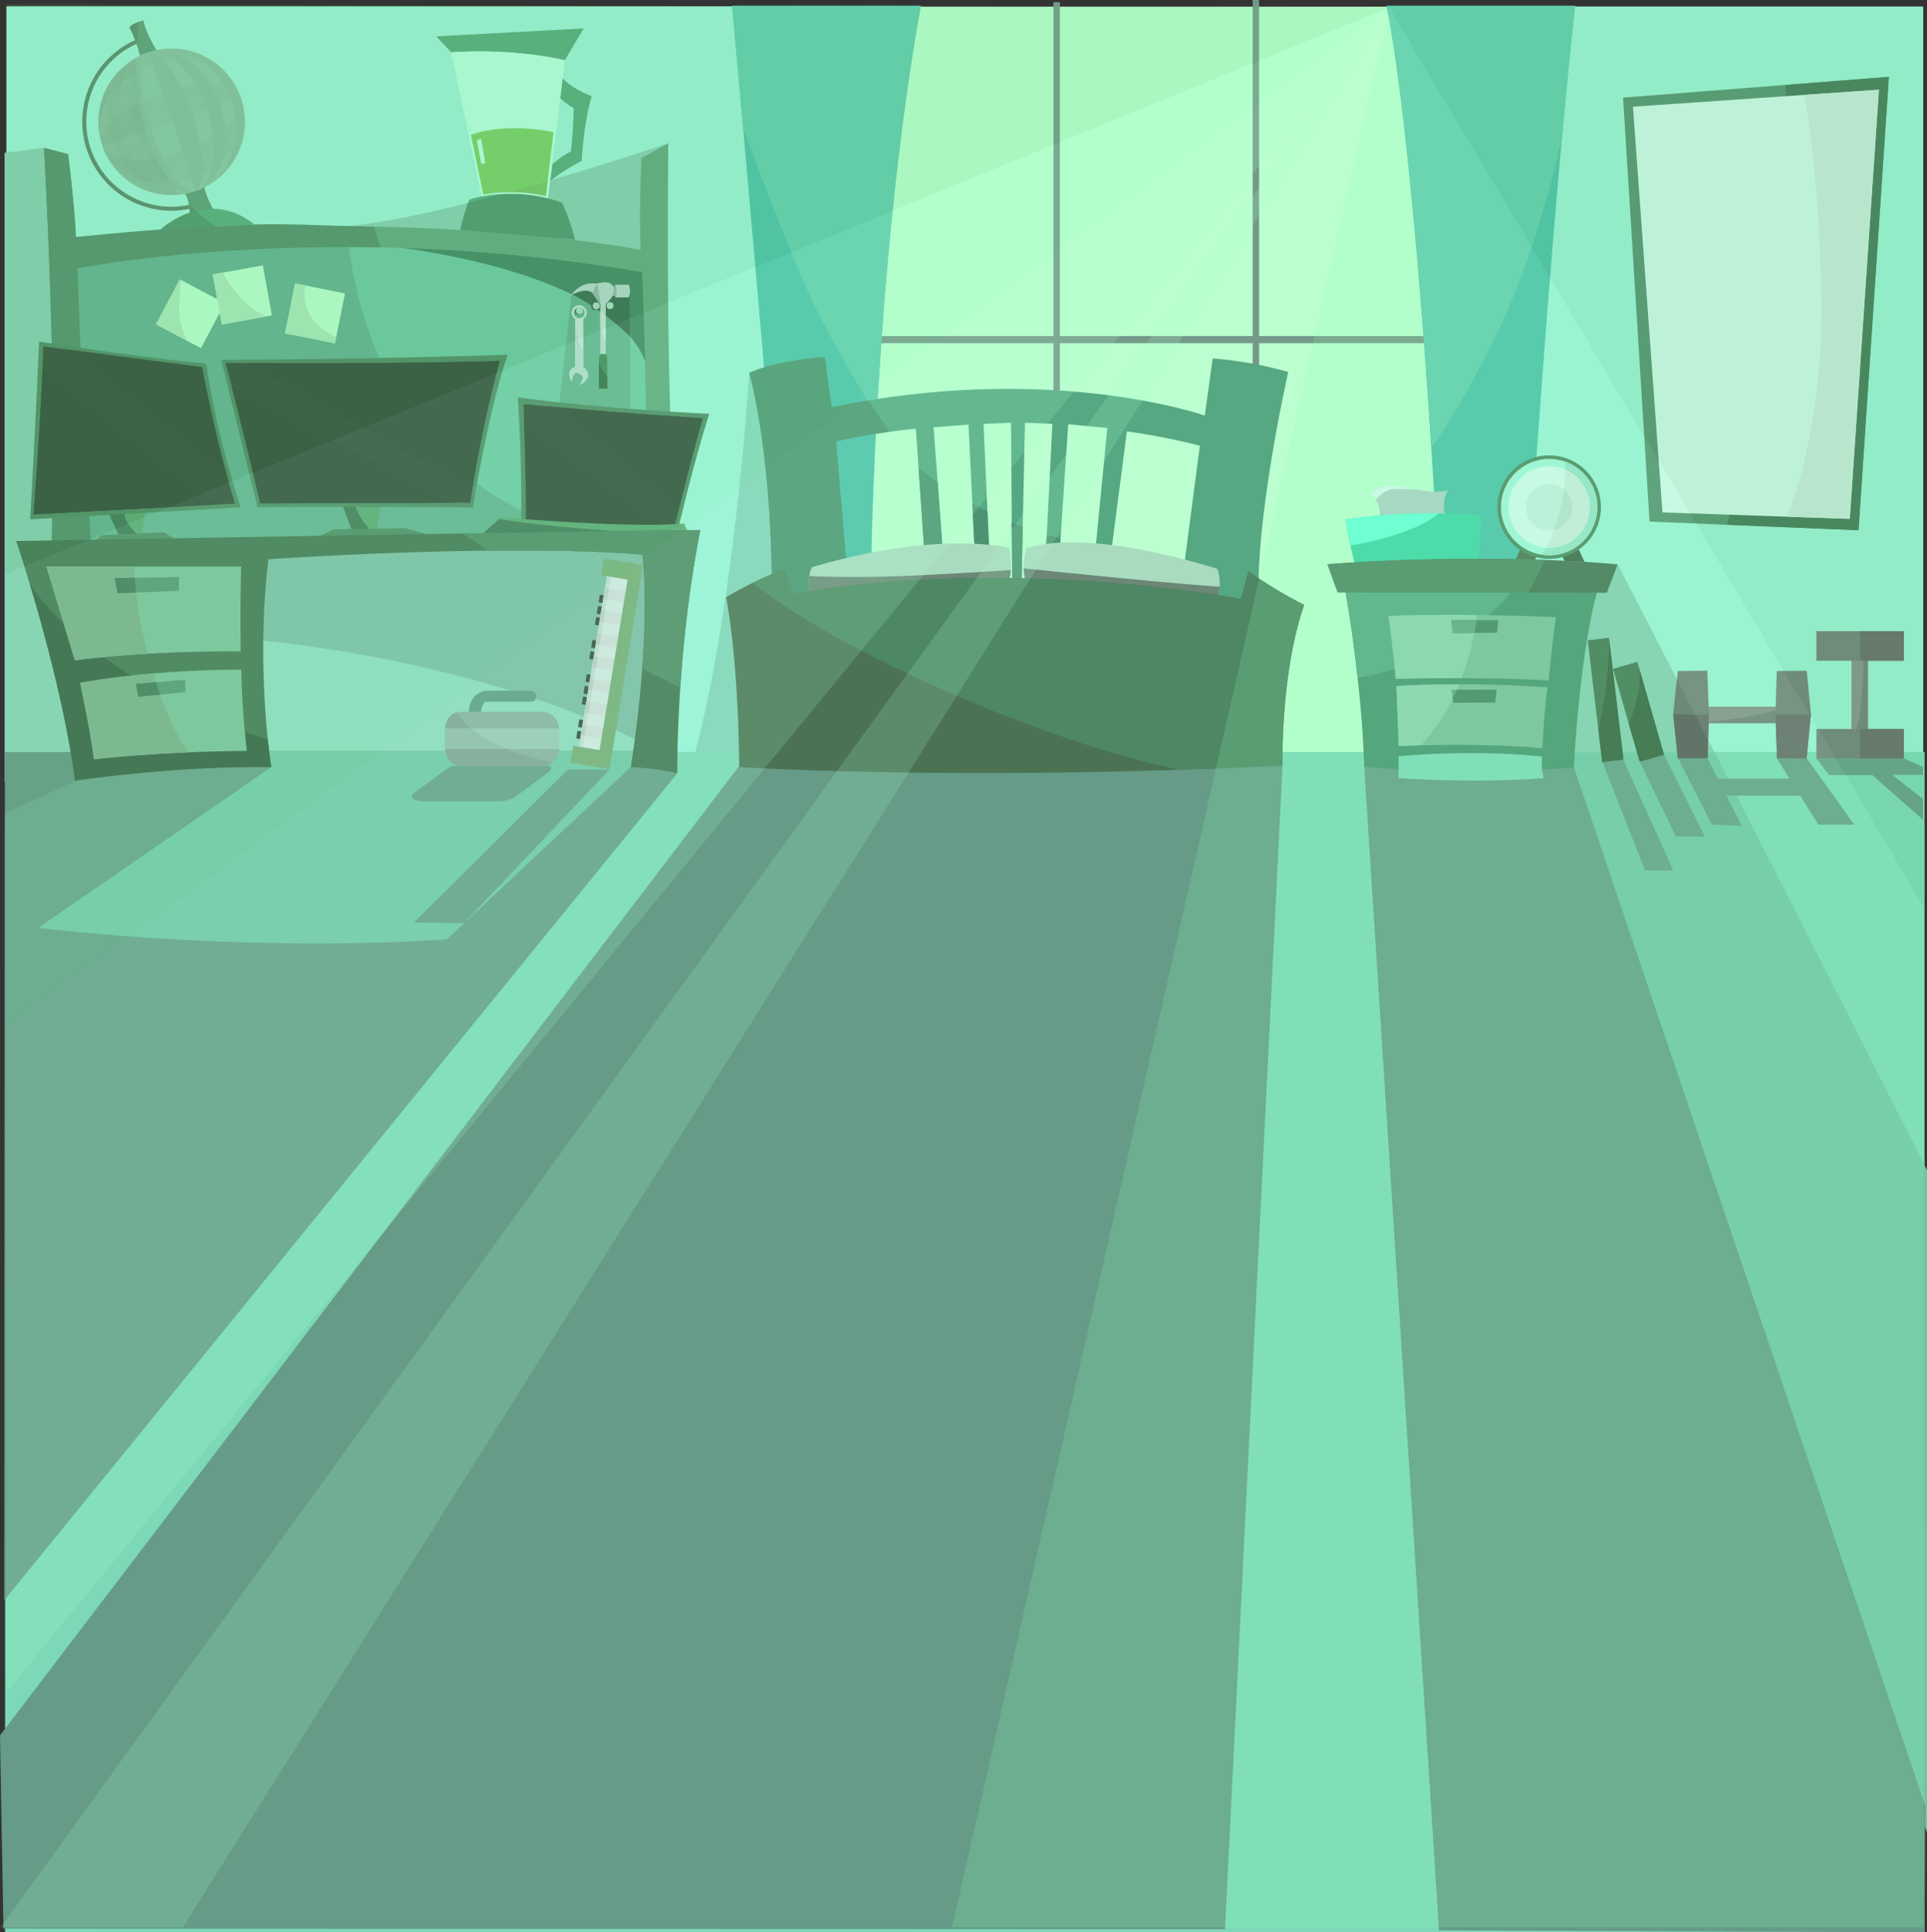 <svg xmlns="http://www.w3.org/2000/svg" viewBox="0 0 1934.511 1940.284">
  <rect x="0" y="0" width="1934.511" height="1940.284" fill="#333333" stroke="none"/>
  <g id="Background">
    <rect x="6.558" y="6.722" width="1924" height="1930" style="fill: #bbffd0"/>
    <rect x="1057.544" y="2.158" width="6.475" height="407.938" style="fill: #759989"/>
    <rect x="1257.556" width="6.475" height="407.938" style="fill: #759989"/>
    <rect x="876.239" y="337.43" width="581.329" height="7.195" style="fill: #759989"/>
    <rect x="7.496" y="6.488" width="822" height="800" style="fill: #9cf2d8"/>
    <rect x="1494.558" y="6.722" width="436" height="800" style="fill: #9cf2d8"/>
    <path d="M727.396-3.828s37.64,411.612,60.71,712.732l78.923-149.346s3.643-308.406,49.782-563.386Z" transform="translate(7.558 9.722)" style="fill: #4cbfa9"/>
    <path d="M1384.275-3.828s29.141,120.205,54.639,609.526l88.636-48.568s21.856-341.189,46.139-560.958Z" transform="translate(7.558 9.722)" style="fill: #4cbfa9"/>
    <path d="M872.692,406.815C878.79,294.338,891.31,137.095,916.81-3.828H727.396s4.346,47.527,10.99,122.097c0,0,43.795,121.62,72.544,180.224A1083.533,1083.533,0,0,0,872.692,406.815Z" transform="translate(7.558 9.722)" style="fill: #62ccae"/>
    <path d="M1429.245,439.018C1406.586,88.204,1384.275-3.828,1384.275-3.828h189.414c-4.482,40.559-8.881,85.254-13.075,131.176,0,0-21.674,107.682-64.913,196.63S1429.245,439.018,1429.245,439.018Z" transform="translate(7.558 9.722)" style="fill: #62ccae"/>
    <polygon points="1721.362 755.433 1623.967 566.653 1581.354 590.702 1557.727 813.047 1721.362 755.433" style="fill: #85ccb2"/>
    <path d="M744.58,364.646s-14.825,245.231-59.3,399.658L805.733,755.038,787.202,370.205Z" transform="translate(7.558 9.722)" style="fill: #84d3b9"/>
    <path d="M663.31,134.166S435.302,211.586,336.178,217.627l313.035,32.668Z" transform="translate(7.558 9.722)" style="fill: #85ccb2"/>
    <polygon points="258.368 555.336 256.815 772.747 644.273 783.618 673.779 542.912 258.368 555.336" style="fill: #8dd8c0"/>
    <path d="M244.82,632.43s220.932,16.026,397.792,106.459L663.79,535.701l-419.541,3.434Z" transform="translate(7.558 9.722)" style="fill: #7dbaa5"/>
    <polygon points="44.058 148.472 4.582 153.463 4.582 785.316 209.48 756.191 44.058 148.472" style="fill: #85ccb2"/>
    <rect x="5.116" y="755.121" width="1926.955" height="1185.162" style="fill: #7cd8b7"/>
    <polygon points="0 1742.473 760.55 744.89 1277.265 743.588 1287.532 768.615 1229.778 1937.174 3.465 1936.533 0 1742.473" style="fill: #659b87"/>
    <polygon points="1721.362 755.433 1560.262 755.433 1934.511 1839.966 1934.511 1174.866 1721.362 755.433" style="fill: #70c4a5"/>
    <path d="M1361.953,760.147l3.458-10.374,26.801-.432,4.157,13.439v8.812s76.367,5.741,145.657,0l-1.602-8.812,2.136-13.084,27.903.534,2.003,10.547,352.783,1042.919-.737,126.866-487.442-1.983Z" transform="translate(7.558 9.722)" style="fill: #659b87"/>
    <polygon points="668.084 753.642 222.389 753.642 17.921 920.777 44.341 977.638 478.549 995.443 668.084 753.642" style="fill: #70c4a5"/>
    <polygon points="5.116 755.121 179.491 755.121 4.87 840.115 5.116 755.121" style="fill: #5e8e7b"/>
    <path d="M93.711,762.48l-96.643,44.723-.338,789.952,675.685-830.37-22.322-19.032-24.453,12.838L441.098,933.442S265.232,948.249,30.696,922.034l234.068-161.507-43.537-14.512Z" transform="translate(7.558 9.722)" style="fill: #659b87"/>
    <polygon points="611.841 772.699 465.879 926.798 415.581 926.305 570.074 772.731 611.841 772.699" style="fill: #659b87"/>
    <path d="M547.253,751.549l-8.504,7.236s14.758-.493,1.166,9.5c-16.113,11.847-26,19-26,19s-7,7.549-20.5,7.549h-72.5s-25.702.854-10-10.549c8.091-5.876,28.5-20.61,28.5-20.61s5-5.39,15.75-4.89l8.309-5.872Z" transform="translate(7.558 9.722)" style="fill: #659b87"/>
    <polygon points="1621.326 754.982 1628.993 761.538 1679.763 874.008 1651.473 874.008 1608.353 764.318 1609.533 756.074 1621.326 754.982" style="fill: #659b87"/>
    <polygon points="1646.749 757.397 1645.913 764.318 1682.473 840.008 1711.303 840.008 1670.493 757.758 1662.782 755.128 1646.749 757.397" style="fill: #659b87"/>
    <polygon points="1930.503 822.148 1930.503 823.148 1879.603 778.228 1836.183 778.228 1823.513 761.538 1911.303 761.538 1930.503 770.028 1930.503 778.008 1899.473 778.008 1930.503 802.248 1930.503 822.148" style="fill: #659b87"/>
    <polygon points="1733.123 798.868 1748.473 829.008 1718.473 828.008 1684.473 761.008 1714.113 761.538 1724.473 781.888 1796.543 781.848 1783.473 761.008 1813.473 761.008 1861.473 828.008 1825.473 828.008 1807.203 798.868 1733.123 798.868" style="fill: #659b87"/>
    <path d="M1255.889,575.99s-1.133-70.237,29.832-212.221a390.095,390.095,0,0,0-75.901-13.594l-7.93,57.398s-154.068-54.377-374.597-8.308L820.495,348.664s-44.965,2.51-75.915,15.982c0,0,24.182,81.444,22.671,236.645l79.3-12.084-4.909-38.517-9.818-117.062s32.098-8.308,80.055-12.839l8.308,120.838,18.503-1.133-9.063-121.215,35.118-2.643,6.042,124.614,14.727,2.643L979.85,415.88l27.566-1.133,1.133,160.11,9.44.378,3.399-160.488,27.566,1.133-6.42,126.502,13.972-2.266,8.308-123.859,39.272,3.776L1092.002,543.515l15.86,1.888,15.86-121.971a685.307,685.307,0,0,1,73.258,14.349s-9.818,74.768-18.126,138.586l47.958,38.139Z" transform="translate(7.558 9.722)" style="fill: #56a883"/>
    <polygon points="1050.858 537.019 1050.092 552.105 1064.064 549.839 1064.676 540.723 1050.858 537.019" style="fill: #4d9372"/>
    <polygon points="1015.684 524.82 1016.107 584.58 1025.547 584.957 1026.73 529.114 1015.684 524.82" style="fill: #4d9372"/>
    <polygon points="976.152 505.737 978.345 550.972 993.072 553.615 991.31 513.802 976.152 505.737" style="fill: #4d9372"/>
    <polygon points="922.147 469.934 927.744 551.349 946.247 550.216 941.299 484.038 922.147 469.934" style="fill: #4d9372"/>
    <path d="M864.19,392.362q-18.112,2.994-36.898,6.903L820.495,348.664s-44.965,2.51-75.915,15.982c0,0,24.182,81.444,22.671,236.645l79.3-12.084-4.909-38.517-9.818-117.062s20.707-5.359,53.707-9.817" transform="translate(7.558 9.722)" style="fill: #4d9372"/>
    <path d="M807.594,559.751s-4.924,7.842-2.189,23.891c0,0,99.578,4.924,200.433-11.855,0,0,3.1-9.119-.182-31.369C1005.656,540.419,936.17,521.999,807.594,559.751Z" transform="translate(7.558 9.722)" style="fill: #a9dbbf"/>
    <path d="M1022.617,540.966s-4.924,17.508-.912,31.004c0,0,85.717,21.156,193.685,15.684a46.697,46.697,0,0,0-.73-26.08S1087.178,519.446,1022.617,540.966Z" transform="translate(7.558 9.722)" style="fill: #a9dbbf"/>
    <path d="M1007.082,562.668a36.903,36.903,0,0,1-1.244,9.12c-100.855,16.779-200.433,11.855-200.433,11.855a49.736,49.736,0,0,1-.467-14.944s46.064,2.411,107.335-.598C974.409,565.049,1007.082,562.668,1007.082,562.668Z" transform="translate(7.558 9.722)" style="fill: #6c8776"/>
    <path d="M1216.763,579.444a39.935,39.935,0,0,1-1.373,8.21c-107.968,5.471-193.685-15.684-193.685-15.684a42.029,42.029,0,0,1-1.562-11.019s37.312,3.944,98.788,9.924S1216.763,579.444,1216.763,579.444Z" transform="translate(7.558 9.722)" style="fill: #6c8776"/>
    <path d="M721.354,589.92s12.252,58.989,13.159,170.614c0,0,225.15,14.415,545.462-1.641,0,0-2.312-91.833,21.738-161.259a458.413,458.413,0,0,1-55.812-33.578l-7.714,27.679S1009.945,547.721,788.51,586.744l-8.621-24.957A380.454,380.454,0,0,0,721.354,589.92Z" transform="translate(7.558 9.722)" style="fill: #4c7254"/>
    <path d="M1176.693,763.185c33.128-1.094,67.614-2.504,103.281-4.292,0,0-2.312-91.833,21.738-161.259a458.413,458.413,0,0,1-55.812-33.578l-7.714,27.679S1009.945,547.721,788.51,586.744l-8.621-24.957s-13.726,4.991-31.462,13.565c0,0,51.261,46.13,193.023,108.572S1176.693,763.185,1176.693,763.185Z" transform="translate(7.558 9.722)" style="fill: #4e8763"/>
    <path d="M1396.591,749.643s73.17-7.245,143.683.241l.151,12.895a291.612,291.612,0,0,0,32.042-2.003s4.996-107.969,23.107-175.343l-20.526-14.731-219.509,5.071-12.316,8.935s15.969,87.417,18.73,175.438c0,0,20.215,1.755,34.416,2.632Z" transform="translate(7.558 9.722)" style="fill: #47936f"/>
    <path d="M1377.204,508.55s2.953-13.783-9.423-21.377c0,0,6.048-15.048,36.426-7.595s41.629,3.235,41.629,3.235a33.948,33.948,0,0,0-3.094,22.924c2.813,13.079-46.411,10.126-46.411,10.126Z" transform="translate(7.558 9.722)" style="fill: #acd1c4"/>
    <path d="M1355.363,670.868c-5.465-49.619-12.14-86.158-12.14-86.158l12.316-8.935,163.383-3.775s-19.622,32.472-66.148,62.278C1405.855,664.334,1355.363,670.868,1355.363,670.868Z" transform="translate(7.558 9.722)" style="fill: #56a883"/>
    <path d="M1414.718,481.857c-3.215-.598-6.713-1.347-10.511-2.279-30.378-7.454-36.426,7.595-36.426,7.595a20.44,20.44,0,0,1,5.806,5.238s7.427-10.555,18.044-11.045A218.816,218.816,0,0,1,1414.718,481.857Z" transform="translate(7.558 9.722)" style="fill: #d2f9ec"/>
    <path d="M1343.364,511.79c-.495.074,1.942,15.396,9.293,45.495l124.14-2.774,2.635-46.604S1415.629,500.971,1343.364,511.79Z" transform="translate(7.558 9.722)" style="fill: #40d3a7"/>
    <path d="M1325.092,556.79s149.315-12.416,291.317.141l-10.825,28.486-270.334-.462Z" transform="translate(7.558 9.722)" style="fill: #467254"/>
    <path d="M1436.537,505.764a591.081,591.081,0,0,0-93.173,6.026c-.373.056.923,8.795,4.741,26.016,0,0,21.599-2.445,50.111-12.179C1426.841,515.855,1436.537,505.764,1436.537,505.764Z" transform="translate(7.558 9.722)" style="fill: #66ffd8"/>
    <path d="M1526.749,585.282l-191.499-.327-10.158-28.165a2061.946,2061.946,0,0,1,217.76-4.328s-1.253,3.626-7.618,16.531S1526.749,585.282,1526.749,585.282Z" transform="translate(7.558 9.722)" style="fill: #4e8763"/>
    <path d="M1386.331,608.725s4.492,31.231,7.273,63.103c0,0,85.992-2.353,153.587,1.711,0,0,2.567-30.803,7.273-63.531C1554.464,610.008,1471.895,605.73,1386.331,608.725Z" transform="translate(7.558 9.722)" style="fill: #7abc97"/>
    <path d="M1394.246,679.101s1.497,35.295,2.353,60.323c0,0,77.649-3.85,144.175,2.139,0,0,1.497-30.161,5.134-61.178A1224.005,1224.005,0,0,0,1394.246,679.101Z" transform="translate(7.558 9.722)" style="fill: #7abc97"/>
    <path d="M1459.626,671.164c-37.297-.121-66.022.665-66.022.665-2.781-31.873-7.273-63.103-7.273-63.103,31.279-1.095,62.158-1.218,88.75-.933,0,0-2.753,20.769-6.141,34.424A283.41,283.41,0,0,1,1459.626,671.164Z" transform="translate(7.558 9.722)" style="fill: #8bd1ad"/>
    <path d="M1418.772,738.658c-13.719.347-22.173.766-22.173.766-.856-25.027-2.353-60.323-2.353-60.323,22.436-1.205,43.748-1.671,62.926-1.708a240.034,240.034,0,0,1-15.521,31.447C1432.602,723.847,1418.772,738.658,1418.772,738.658Z" transform="translate(7.558 9.722)" style="fill: #8bd1ad"/>
    <polygon points="1457.507 692.675 1502.457 692.464 1500.975 705.447 1458.848 705.659 1457.507 692.675" style="fill: #478461"/>
    <polygon points="1456.999 622.639 1504.255 622.639 1502.922 635.241 1458.453 635.725 1456.999 622.639" style="fill: #478461"/>
    <path d="M1472.576,625.767l-21.68.236-1.454-13.086h25.231s-.123,1.012-.945,6.56S1472.576,625.767,1472.576,625.767Z" transform="translate(7.558 9.722)" style="fill: #62a57f"/>
    <path d="M1450.792,691.639l-.89-8.615,4.943-.023S1453.583,686.263,1450.792,691.639Z" transform="translate(7.558 9.722)" style="fill: #62a57f"/>
    <polygon points="63.085 254.609 341.003 233.869 656.771 260.018 665.736 543.787 69.603 559.194 63.085 254.609" style="fill: #6dc6a3"/>
    <path d="M342.075,229.677S357.057,505.892,629.526,533.982l-568.347,9.363L58.838,246.063Z" transform="translate(7.558 9.722)" style="fill: #62af8f"/>
    <path d="M378.985,237.13s244.776,23.312,265.021,129.136l2.761-112.266L386.654,230.995Z" transform="translate(7.558 9.722)" style="fill: #418260"/>
    <polygon points="573.828 295.381 560.833 410.417 632.79 416.674 632.309 292.012 591.878 288.161 573.828 295.381" style="fill: #61af8e"/>
    <path d="M624.927,327.96l-.176-45.67L584.32,278.439l-18.05,7.22S592.242,297.286,624.927,327.96Z" transform="translate(7.558 9.722)" style="fill: #38684f"/>
    <path d="M36.5,138.749s13.75,228.453,7.625,401.042l39.529-7.238S74.19,392.256,70.292,259.752c0,0,251.09-50.663,566.761,3.897,0,0,6.124,127.493,3.897,269.462l36.188-1.113s-17.08-15.113-13.829-397.831l-26.813,14.794s-2.679,43.142-1.009,92.135c0,0-231.713-45.567-566.866-10.295,0,0-.557-27.28-7.794-85.738Z" transform="translate(7.558 9.722)" style="fill: #62a57f"/>
    <path d="M367.948,217.92c-87.489-1.203-106.315-8.574-299.35,10.295,0,0-.533-24.694-7.77-83.152l-24.328-6.314s13.75,228.453,7.625,401.042l39.529-7.238S74.19,392.256,70.292,259.752c0,0,122.492-24.716,303.925-21.031" transform="translate(7.558 9.722)" style="fill: #538c6b"/>
    <polygon points="1629.413 98.028 1655.965 523.738 1865.774 532.444 1896.244 77.134 1629.413 98.028" style="fill: #569070"/>
    <path d="M1725.96,517.234l132.256,5.488L1888.686,67.412l-103.862,8.133s5.178,41.381-11.597,206.516C1760.409,408.232,1725.96,517.234,1725.96,517.234Z" transform="translate(7.558 9.722)" style="fill: #437758"/>
    <polygon points="1639.299 107.16 1886.23 90.102 1856.988 521.013 1668.947 514.515 1639.299 107.16" style="fill: #d2f9ec"/>
    <path d="M1786.541,509.118l62.889,2.173L1878.672,80.38l-75.23,5.197s14.32,63.407,17.356,199.615S1786.541,509.118,1786.541,509.118Z" transform="translate(7.558 9.722)" style="fill: #caeade"/>
    <polygon points="108.96 515.148 119.562 538.201 138.671 537.215 123.137 512.805 108.96 515.148" style="fill: #417555"/>
    <polygon points="343.689 507.011 353.305 532.654 371.551 532.407 356.017 506.641 343.689 507.011" style="fill: #417555"/>
    <path d="M135.008,526.382l3.27-22.373-20.663,1.858s-2.067,7.574,13.497,21.625Z" transform="translate(7.558 9.722)" style="fill: #5aa371"/>
    <path d="M349.591,498.286s-.52,6.838,13.974,23.636l7.135-.743,3.419-23.116Z" transform="translate(7.558 9.722)" style="fill: #5aa371"/>
    <path d="M22.694,511.782l211.501-12.123S211.755,437.241,199.375,355.478c0,0-67.577-6.448-167.653-22.182C31.722,333.296,28.111,418.928,22.694,511.782Z" transform="translate(7.558 9.722)" style="fill: #4e8763"/>
    <path d="M214.592,351.609,250.96,499.402s144.697-.774,216.143.516c0,0,15.992-99.56,35.078-153.467C502.181,346.451,368.059,351.093,214.592,351.609Z" transform="translate(7.558 9.722)" style="fill: #4e8763"/>
    <path d="M512.241,389.267s3.869,49.264,3.611,125.353l157.336,6.964s14.96-64.482,31.209-115.809C704.397,405.774,598.904,401.131,512.241,389.267Z" transform="translate(7.558 9.722)" style="fill: #4e8763"/>
    <polygon points="96.085 543.214 101.951 537.347 164.913 534.485 176.217 542.069 96.085 543.214" style="fill: #4e8763"/>
    <polygon points="334.766 531.48 316.45 540.495 434.932 538.062 406.027 530.335 334.766 531.48" style="fill: #4e8763"/>
    <path d="M35.91,338.146,195.272,358.966s14.137,76.596,33.158,137L26.143,506.761S34.111,404.718,35.91,338.146Z" transform="translate(7.558 9.722)" style="fill: #354c3b"/>
    <path d="M218.928,354.681s148.264,1.644,275.159-1.972a1269.363,1269.363,0,0,0-29.587,142.346l-210.725.657S235.365,417.143,218.928,354.681Z" transform="translate(7.558 9.722)" style="fill: #354c3b"/>
    <path d="M518.085,396.103s2.301,66.406,2.63,116.704c0,0,85.145,11.506,149.25,5.26,0,0,12.492-53.585,27.943-107.828C697.908,410.239,608.161,404.65,518.085,396.103Z" transform="translate(7.558 9.722)" style="fill: #354c3b"/>
    <path d="M35.231,358.237c-2.581,65.183-9.089,148.524-9.089,148.524L211.173,496.887Z" transform="translate(7.558 9.722)" style="fill: #324938"/>
    <path d="M221.119,471.218C205.898,416.538,195.272,358.966,195.272,358.966L59.713,341.256Z" transform="translate(7.558 9.722)" style="fill: #324938"/>
    <path d="M445.377,495.115l-191.602.598S239.534,434.937,224.92,377.797Z" transform="translate(7.558 9.722)" style="fill: #324938"/>
    <path d="M466.512,482.026a1260.739,1260.739,0,0,1,27.574-129.317c-98.565,2.809-210.022,2.444-254.877,2.141Z" transform="translate(7.558 9.722)" style="fill: #324938"/>
    <path d="M542.186,398.324C623.499,405.606,697.908,410.239,697.908,410.239c-10.468,36.749-19.578,73.197-24.365,92.883Z" transform="translate(7.558 9.722)" style="fill: #324938"/>
    <path d="M518.588,411.722c.697,22.67,1.896,65.834,2.127,101.086,0,0,76.107,10.285,138.586,6.128Z" transform="translate(7.558 9.722)" style="fill: #324938"/>
    <path d="M495.546,509.737l-20.937,18.566,209.959-.988L679.038,515.86S640.325,521.588,495.546,509.737Z" transform="translate(7.558 9.722)" style="fill: #5aa371"/>
    <path d="M676.577,527.354l-201.967.95,18.921-16.779s37.042,6.533,107.743,11.441S676.577,527.354,676.577,527.354Z" transform="translate(7.558 9.722)" style="fill: #417555"/>
    <path d="M8.683,533.536S53.144,663.78,67.79,774.148c0,0,99.983-15.212,196.974-13.621,0,0-15.992-98.838-2.915-208.683,0,0,233.289-16.215,375.564-4.708,0,0,9.933,73.838-11.772,213.455a259.122,259.122,0,0,1,46.774,6.195s-1.526-119.743,23.058-244.234C695.473,522.552,670.366,522.029,8.683,533.536Z" transform="translate(7.558 9.722)" style="fill: #427251"/>
    <path d="M675.39,680.761c2.936-44.155,8.721-100.675,20.083-158.209,0,0-12.022-.25-238.674,3.408l25.977,17.213c53.769-.57,108.904.264,154.636,3.963,0,0,5.277,39.225-.266,114.554Z" transform="translate(7.558 9.722)" style="fill: #4e8763"/>
    <path d="M260.862,732.405s-73.771-19.021-147.028-70.172-91.656-86.141-91.656-86.141c14.323,47.446,36.167,126.884,45.612,198.057,0,0,99.983-15.212,196.974-13.621,0,0-1.629-10.067-3.422-27.347" transform="translate(7.558 9.722)" style="fill: #355b3f"/>
    <path d="M39.029,559.131H234.649s-1.349,25.363-.54,85.263c0,0-90.39-1.349-166.48,8.904Z" transform="translate(7.558 9.722)" style="fill: #7abc97"/>
    <path d="M73.154,675.83c-.992.174,7.542,31.844,13.687,76.817,0,0,64.806-7.821,153.356-8.38,0,0-4.469-35.755-5.587-81.566C234.61,662.701,154.161,661.584,73.154,675.83Z" transform="translate(7.558 9.722)" style="fill: #7abc97"/>
    <path d="M141.073,646.627c-23.689,1.331-49.287,3.416-73.444,6.672l-28.601-94.168H127.063s.112,17.884,4.932,46.653S141.073,646.627,141.073,646.627Z" transform="translate(7.558 9.722)" style="fill: #79aa87"/>
    <path d="M181.898,745.683c-57.279,2.405-95.057,6.965-95.057,6.965-6.145-44.973-14.679-76.643-13.687-76.817,25.474-4.48,50.892-7.44,73.771-9.394,0,0,3.732,17.57,15.24,44.162S181.898,745.683,181.898,745.683Z" transform="translate(7.558 9.722)" style="fill: #79aa87"/>
    <polygon points="115.167 580.473 179.652 579.395 179.652 593.246 117.937 595.709 115.167 580.473" style="fill: #55936f"/>
    <polygon points="136.405 686.664 185.961 682.509 186.115 694.975 138.868 699.592 136.405 686.664" style="fill: #55936f"/>
    <path d="M153.246,687.726l-21.936,2.144-2.462-12.928,20.426-1.713s.621,2.376,1.686,6.035A59.643,59.643,0,0,0,153.246,687.726Z" transform="translate(7.558 9.722)" style="fill: #417555"/>
    <path d="M129.058,585.241l-18.678.745-2.77-15.236,20.006-.334s.269,3.921.635,7.733S129.058,585.241,129.058,585.241Z" transform="translate(7.558 9.722)" style="fill: #417555"/>
    <rect x="158.06" y="279.79" width="51.091" height="51.091" transform="translate(171.958 -40.712) rotate(27.929)" style="fill: #bbffd0"/>
    <rect x="210.167" y="260.868" width="51.091" height="51.091" transform="translate(-39.687 56.285) rotate(-10.26)" style="fill: #bbffd0"/>
    <rect x="283.146" y="279.385" width="51.091" height="51.091" transform="translate(73.611 -45.069) rotate(11.351)" style="fill: #bbffd0"/>
    <path d="M180.619,332.666l-31.549-16.725,23.93-45.14,1.525.808s-2.169,8.923-2.169,28.547S180.619,332.666,180.619,332.666Z" transform="translate(7.558 9.722)" style="fill: #aae8bb"/>
    <path d="M260.686,307.855l-45.561,8.247-9.1-50.274,10.287-1.862s3.047,8.526,16.832,24.417S260.686,307.855,260.686,307.855Z" transform="translate(7.558 9.722)" style="fill: #aae8bb"/>
    <path d="M329.973,328.712l-1.263,6.292-50.092-10.056,10.056-50.092,10.619,2.132a39.727,39.727,0,0,0,4.403,29.678C312.597,321.791,329.973,328.712,329.973,328.712Z" transform="translate(7.558 9.722)" style="fill: #aae8bb"/>
    <path d="M572.179,299.347s-3.244,1.567-2.368,4.67c.699,2.479,4.497,1.844,4.497,1.844a4.114,4.114,0,0,0,2.248-1.214c.72-.944-1.124-4.992-1.124-4.992Z" transform="translate(7.558 9.722)" style="fill: #3f564c"/>
    <path d="M589.597,294.125s-3.283.495-3.642,3.642a3.373,3.373,0,0,0,2.774,3.725,5.199,5.199,0,0,0,4.421-1.296c1.889-1.844-2.024-5.441-2.024-5.441Z" transform="translate(7.558 9.722)" style="fill: #3f564c"/>
    <path d="M602.968,294.234s-3.727,1.616-2.354,4.747c1.777,4.05,5.763,1.328,5.763,1.328Z" transform="translate(7.558 9.722)" style="fill: #3f564c"/>
    <circle cx="581.695" cy="311.955" r="3.503" style="fill: #a5dbc4"/>
    <circle cx="598.519" cy="307.089" r="3.503" style="fill: #a5dbc4"/>
    <circle cx="612.374" cy="306.897" r="3.503" style="fill: #a5dbc4"/>
  </g>
  <g id="Books">
    <rect x="1593.555" y="631.476" width="21.501" height="123.16" transform="translate(-63.002 203.833) rotate(-6.775)" style="fill: #447552"/>
    <polygon points="1619.323 671.578 1643.753 664.568 1670.493 757.818 1646.063 764.818 1619.323 671.578" style="fill: #447552"/>
    <path d="M1597.044,723.062l3.851,32.414,21.35-2.54-14.138-119.002A487.895,487.895,0,0,1,1597.044,723.062Z" transform="translate(7.558 9.722)" style="fill: #366040"/>
    <path d="M1627.484,716.667l11.021,38.429,24.43-7-24.405-85.106S1640.483,689.827,1627.484,716.667Z" transform="translate(7.558 9.722)" style="fill: #366040"/>
  </g>
  <g id="Dumbbells">
    <rect x="1709.595" y="709.585" width="76.314" height="16.494" style="fill: #888c89"/>
    <rect x="1858.703" y="661.862" width="16.494" height="74.334" style="fill: #888c89"/>
    <path d="M1855.054,726.474h12.585V652.14h-4.449s.141,11.592-1.844,37.167S1855.054,726.474,1855.054,726.474Z" transform="translate(7.558 9.722)" style="fill: #727c76"/>
    <path d="M1778.35,702.246v14.111h-76.314v-1.188S1754.105,711.532,1778.35,702.246Z" transform="translate(7.558 9.722)" style="fill: #727c76"/>
    <polygon points="1684.331 673.727 1713.981 673.417 1715.634 717.634 1714.188 761.438 1684.331 761.335 1679.785 717.221 1684.331 673.727" style="fill: #727c76"/>
    <polygon points="1782.373 717.324 1783.923 761.232 1813.677 761.541 1818.016 717.221 1813.78 673.52 1783.716 673.727 1782.373 717.324" style="fill: #727c76"/>
    <rect x="1823.5" y="633.736" width="87.827" height="29.68" style="fill: #727c76"/>
    <polygon points="1679.785 717.221 1684.331 761.335 1714.188 761.438 1715.634 717.634 1679.785 717.221" style="fill: #656666"/>
    <rect x="1823.5" y="731.951" width="87.827" height="29.68" style="fill: #727c76"/>
    <polygon points="1782.373 717.324 1783.923 761.232 1813.677 761.541 1818.016 717.221 1782.373 717.324" style="fill: #656666"/>
    <rect x="1867.34" y="633.736" width="43.987" height="29.68" style="fill: #656666"/>
    <rect x="1867.34" y="731.951" width="43.987" height="29.68" style="fill: #656666"/>
    <path d="M1707.15,733.083" transform="translate(7.558 9.722)" style="fill: #7c7572"/>
    <polygon points="1701.716 717.491 1683.546 682.086 1679.785 717.221 1701.716 717.491" style="fill: #647068"/>
    <polyline points="1701.716 717.474 1679.785 717.221 1684.331 761.335 1714.188 761.438 1714.803 742.805" style="fill: #555656"/>
  </g>
  <g id="Mini_Piano" data-name="Mini Piano">
    <rect x="571.458" y="724.404" width="5.154" height="7.797" transform="translate(133.553 -73.887) rotate(9.353)" style="fill: #324938"/>
    <rect x="573.342" y="712.965" width="5.154" height="7.797" transform="translate(131.719 -74.345) rotate(9.353)" style="fill: #324938"/>
    <rect x="577.121" y="690.019" width="5.154" height="7.797" transform="translate(128.04 -75.265) rotate(9.353)" style="fill: #324938"/>
    <rect x="578.945" y="678.948" width="5.154" height="7.797" transform="matrix(0.987, 0.163, -0.163, 0.987, 126.265, -75.708)" style="fill: #324938"/>
    <rect x="580.829" y="667.508" width="5.154" height="7.797" transform="translate(124.431 -76.166) rotate(9.353)" style="fill: #324938"/>
    <rect x="584.604" y="644.591" width="5.154" height="7.797" transform="translate(120.757 -77.085) rotate(9.353)" style="fill: #324938"/>
    <rect x="586.488" y="633.151" width="5.154" height="7.797" transform="translate(118.923 -77.543) rotate(9.353)" style="fill: #324938"/>
    <rect x="590.267" y="610.205" width="5.154" height="7.797" transform="translate(115.244 -78.462) rotate(9.353)" style="fill: #324938"/>
    <rect x="592.091" y="599.134" width="5.154" height="7.797" transform="translate(113.469 -78.906) rotate(9.353)" style="fill: #324938"/>
    <rect x="593.975" y="587.695" width="5.154" height="7.797" transform="translate(111.635 -79.364) rotate(9.353)" style="fill: #324938"/>
    <rect x="574.699" y="724.583" width="24.31" height="19.906" transform="translate(134.737 -75.888) rotate(9.353)" style="fill: #d6e5e2"/>
    <rect x="578.138" y="703.709" width="24.31" height="19.906" transform="translate(131.39 -76.724) rotate(9.353)" style="fill: #d6e5e2"/>
    <rect x="581.938" y="680.637" width="24.31" height="19.906" transform="translate(127.691 -77.648) rotate(9.353)" style="fill: #d6e5e2"/>
    <rect x="585.693" y="657.84" width="24.31" height="19.906" transform="translate(124.036 -78.562) rotate(9.353)" style="fill: #d6e5e2"/>
    <rect x="589.583" y="634.219" width="24.31" height="19.906" transform="translate(120.249 -79.508) rotate(9.353)" style="fill: #d6e5e2"/>
    <rect x="593.157" y="612.521" width="24.31" height="19.906" transform="translate(116.77 -80.377) rotate(9.353)" style="fill: #d6e5e2"/>
    <rect x="597.002" y="589.175" width="24.31" height="19.906" transform="translate(113.027 -81.313) rotate(9.353)" style="fill: #d6e5e2"/>
    <rect x="600.576" y="567.477" width="24.31" height="19.906" transform="translate(109.548 -82.182) rotate(9.353)" style="fill: #d6e5e2"/>
    <rect x="576.284" y="719.189" width="24.31" height="11.452" transform="translate(133.194 -76.273) rotate(9.353)" style="fill: #d1dbd9"/>
    <rect x="580.046" y="696.347" width="24.31" height="11.452" transform="translate(129.532 -77.188) rotate(9.353)" style="fill: #d1dbd9"/>
    <rect x="583.744" y="673.53" width="24.31" height="11.452" transform="translate(125.873 -78.092) rotate(9.353)" style="fill: #d1dbd9"/>
    <rect x="587.498" y="650.734" width="24.31" height="11.452" transform="translate(122.218 -79.006) rotate(9.353)" style="fill: #d1dbd9"/>
    <rect x="591.243" y="627.997" width="24.31" height="11.452" transform="translate(118.573 -79.917) rotate(9.353)" style="fill: #d1dbd9"/>
    <rect x="595.027" y="605.024" width="24.31" height="11.452" transform="translate(114.889 -80.837) rotate(9.353)" style="fill: #d1dbd9"/>
    <rect x="598.772" y="582.287" width="24.31" height="11.452" transform="translate(111.244 -81.748) rotate(9.353)" style="fill: #d1dbd9"/>
    <rect x="574.785" y="722.913" width="3.852" height="19.906" transform="translate(134.33 -74.261) rotate(9.353)" style="fill: #c3d8d4"/>
    <rect x="578.224" y="702.038" width="3.852" height="19.906" transform="translate(130.984 -75.098) rotate(9.353)" style="fill: #c3d8d4"/>
    <rect x="582.024" y="678.967" width="3.852" height="19.906" transform="translate(127.284 -76.022) rotate(9.353)" style="fill: #c3d8d4"/>
    <rect x="585.779" y="656.17" width="3.852" height="19.906" transform="translate(123.629 -76.935) rotate(9.353)" style="fill: #c3d8d4"/>
    <rect x="589.669" y="632.549" width="3.852" height="19.906" transform="translate(119.842 -77.882) rotate(9.353)" style="fill: #c3d8d4"/>
    <rect x="593.243" y="610.85" width="3.852" height="19.906" transform="translate(116.363 -78.751) rotate(9.353)" style="fill: #c3d8d4"/>
    <rect x="597.088" y="587.504" width="3.852" height="19.906" transform="translate(112.62 -79.686) rotate(9.353)" style="fill: #c3d8d4"/>
    <rect x="600.662" y="565.806" width="3.852" height="19.906" transform="translate(109.141 -80.556) rotate(9.353)" style="fill: #c3d8d4"/>
    <rect x="576.37" y="717.518" width="3.852" height="11.452" transform="translate(132.788 -74.647) rotate(9.353)" style="fill: #bcc9c5"/>
    <rect x="580.132" y="694.676" width="3.852" height="11.452" transform="translate(129.125 -75.562) rotate(9.353)" style="fill: #bcc9c5"/>
    <rect x="583.88" y="671.867" width="3.852" height="11.452" transform="translate(125.468 -76.474) rotate(9.353)" style="fill: #bcc9c5"/>
    <rect x="587.634" y="649.071" width="3.852" height="11.452" transform="translate(121.813 -77.388) rotate(9.353)" style="fill: #bcc9c5"/>
    <rect x="591.379" y="626.335" width="3.852" height="11.452" transform="translate(118.168 -78.298) rotate(9.353)" style="fill: #bcc9c5"/>
    <rect x="595.163" y="603.361" width="3.852" height="11.452" transform="matrix(0.987, 0.163, -0.163, 0.987, 114.485, -79.219)" style="fill: #bcc9c5"/>
    <rect x="598.908" y="580.625" width="3.852" height="11.452" transform="matrix(0.987, 0.163, -0.163, 0.987, 110.839, -80.13)" style="fill: #bcc9c5"/>
    <path d="M596.073,567.758" transform="translate(7.558 9.722)" style="fill: #a37679"/>
    <polygon points="603.631 577.48 606.359 560.917 645.671 567.392 611.917 772.32 572.606 765.845 575.416 748.784 601.883 753.143 630.058 582.081 603.631 577.48" style="fill: #75aa75"/>
  </g>
  <g id="Tools">
    <path d="M610.238,276.146s-.593,2.433-4.984.653l-.475,11.214s4.391-2.433,5.518.831L615.578,282.495Z" transform="translate(7.558 9.722)" style="fill: #94b2a7"/>
    <path d="M581.42,304.29a7.496,7.496,0,0,1-3.39,6.27v48.23c12.39,11-3.61,18-3.61,18,3-5,3-6,3-7s0-3-5-5-6,9-6,9c-6.9-12.82,3-15,3.39-15V310.56a7.499,7.499,0,1,1,11.61-6.27Zm-2,0a5.5,5.5,0,1,0-5.5,5.5A5.497,5.497,0,0,0,579.42,304.29Z" transform="translate(7.558 9.722)" style="fill: #c7e2d9"/>
    <path d="M578.025,344.116v14.67c12.39,11-3.61,18-3.61,18,3-5,3-6,3-7s0-3-5-5-6,9-6,9c-6.9-12.82,3-15,3.39-15v-39.68a60.62,60.62,0,0,0,1.908,9.163C573.29,334.014,578.025,344.116,578.025,344.116Z" transform="translate(7.558 9.722)" style="fill: #b4d6cc"/>
    <path d="M595.058,345.804V295.766l-8.051-11.514s-5.281-5.973-21.123,2.337c0,0,8.83-14.284,25.625-11.514,0,0,21.903-7.272,15.929,12.033,0,0-.26,1.905-6.839,8.657v51.51Z" transform="translate(7.558 9.722)" style="fill: #b4d6cc"/>
    <path d="M595.058,317.236V303.097l5.541,4.405v24.869S598.972,331.944,595.058,317.236Z" transform="translate(7.558 9.722)" style="fill: #c7e2d9"/>
    <path d="M595.058,295.766l-8.051-11.514s2.9-5.271,4.502-9.177C591.509,275.075,594.027,281.908,595.058,295.766Z" transform="translate(7.558 9.722)" style="fill: #94b2a7"/>
    <path d="M610.238,276.146h13.41s2.803,6.303,0,12.698H610.297S612.849,282.258,610.238,276.146Z" transform="translate(7.558 9.722)" style="fill: #b4d6cc"/>
    <polygon points="602.616 355.526 608.296 355.526 609.613 360.112 609.613 390.21 601.291 390.21 601.291 360.043 602.616 355.526" style="fill: #3e8456"/>
    <path d="M602.055,368.914v11.574h-8.322v-26.867a64.235,64.235,0,0,0,3.281,8.021C598.411,364.085,602.055,368.914,602.055,368.914Z" transform="translate(7.558 9.722)" style="fill: #326842"/>
  </g>
  <g id="Curling_Stone" data-name="Curling Stone">
    <path d="M480.93,694.806h45.112s4.627.434,4.627-5.35-5.205-5.639-5.205-5.639H480.496s-17.785,1.59-17.351,22.556h12.146S475.87,694.806,480.93,694.806Z" transform="translate(7.558 9.722)" style="fill: #5e9985"/>
    <rect x="447.066" y="714.757" width="113.918" height="54.006" rx="15.887" style="fill: #89ad9f"/>
    <rect x="447.317" y="731.422" width="113.918" height="20.674" style="fill: #9bc6b7"/>
    <path d="M547.096,755.845a15.817,15.817,0,0,1-9.557,3.195H455.395a15.887,15.887,0,0,1-15.887-15.887V720.921a15.893,15.893,0,0,1,12.313-15.483s2.825,11.836,27.495,26.521C506.064,747.88,547.096,755.845,547.096,755.845Z" transform="translate(7.558 9.722)" style="fill: #80a093"/>
    <path d="M501.469,742.374H439.508V721.7h25.459a136.548,136.548,0,0,0,16.783,11.266A203.776,203.776,0,0,0,501.469,742.374Z" transform="translate(7.558 9.722)" style="fill: #91b7a9"/>
  </g>
  <g id="Clock">
    <polygon points="1521.764 561.34 1541.253 561.97 1544.233 554.261 1527.997 547.951 1521.764 561.34" style="fill: #4c7254"/>
    <polygon points="1568.235 557.764 1570.516 563.155 1590.765 564.191 1583.578 549.056 1568.235 557.764" style="fill: #426347"/>
    <circle cx="1555.23" cy="509.198" r="51.954" style="fill: #4e8763"/>
    <circle cx="1555.23" cy="509.198" r="48.376" style="fill: #a2f4da"/>
    <circle cx="1555.23" cy="509.198" r="41.01" style="fill: #d2f9ec"/>
    <circle cx="1555.23" cy="509.198" r="23.337" style="fill: #c2efe0"/>
    <path d="M1540.702,547.353a48.387,48.387,0,0,0,22.55-93.689,154.726,154.726,0,0,1-2.399,47.66C1555.425,526.168,1540.702,547.353,1540.702,547.353Z" transform="translate(7.558 9.722)" style="fill: #96e2c8"/>
    <path d="M1545.063,540.411c.794.046,1.804.074,2.609.074a41.029,41.029,0,0,0,16.245-78.696s.35,21.04-5.162,40.601A324.44,324.44,0,0,1,1545.063,540.411Z" transform="translate(7.558 9.722)" style="fill: #caeade"/>
    <path d="M1552.291,522.356a23.342,23.342,0,0,0,10.452-40.699s-1.362,9.822-3.331,18.046S1552.291,522.356,1552.291,522.356Z" transform="translate(7.558 9.722)" style="fill: #b8e0d2"/>
  </g>
  <g id="Blender_Globe_Background" data-name="Blender+Globe Background">
    <polygon points="143.924 20.749 139.545 21.926 133.289 34.363 137.041 44.078 146.597 45.275 143.924 20.749" style="fill: #5e9976"/>
    <circle cx="171.988" cy="122.573" r="73.354" style="fill: #8ac4a7"/>
    <polygon points="189.605 204.978 199.903 204.978 196.867 211.59 192.28 211.59 189.605 204.978" style="fill: #5e9976"/>
    <polygon points="196.867 211.59 202.683 204.437 213.746 209.586 217.084 227.712 195.329 223.181 196.867 211.59" style="fill: #56a87d"/>
    <polygon points="190.556 213.44 192.549 209.586 196.867 211.59 195.329 218.428 190.556 213.44" style="fill: #4d936c"/>
    <polygon points="503.754 194.826 480.193 199.204 469.841 203.783 480.655 204.432 503.754 194.826" style="fill: #4d936c"/>
  </g>
  <g id="Globe">
    <g>
      <path d="M248.191,216.032l-38.66,1.96a176.795,176.795,0,0,1-20.53-16.04,66.494,66.494,0,0,1,17.19-2.08C219.221,200.022,233.631,204.252,248.191,216.032Z" transform="translate(7.558 9.722)" style="fill: #56a87d"/>
      <path d="M227.021,137.942c9.54-14.6,12.9-31.68,7.89-47.69a73.522,73.522,0,0,1-35.36,87.09c-.58.31-1.17.61-1.76.91-.02-.01-.03,0-.04.02a68.612,68.612,0,0,1-7.01,3.04l1.17-.48C209.711,173.452,222.141,157.372,227.021,137.942Z" transform="translate(7.558 9.722)" style="fill: #86bc9f"/>
      <path d="M234.911,90.252c5.01,16.01,1.65,33.09-7.89,47.69a78.582,78.582,0,0,0,1.66-29.11c5.38-6.82,7.66-13.53,5.97-19.35C234.741,89.742,234.821,89.992,234.911,90.252Z" transform="translate(7.558 9.722)" style="fill: #86bc9f"/>
      <path d="M234.651,89.482c1.69,5.82-.59,12.53-5.97,19.35a84.59,84.59,0,0,0-3.75-16.39l9.63-3.25C234.591,89.292,234.621,89.382,234.651,89.482Z" transform="translate(7.558 9.722)" style="fill: #86bc9f"/>
      <path d="M234.511,89.042c.02.05.03.1.05.15l-9.63,3.25a.983.983,0,0,0-.05-.16,85.037,85.037,0,0,0-7.1-15.66c8.57,2.2,14.53,6.27,16.61,12.09l.03.06Z" transform="translate(7.558 9.722)" style="fill: #86bc9f"/>
      <path d="M234.171,88.072c.08.21.15.43.22.64-2.08-5.82-8.04-9.89-16.61-12.09a78.832,78.832,0,0,0-18.2-21.45C215.731,61.062,228.511,72.512,234.171,88.072Z" transform="translate(7.558 9.722)" style="fill: #86bc9f"/>
      <path d="M228.681,108.832a78.582,78.582,0,0,1-1.66,29.11,74.468,74.468,0,0,1-11.15,13.31,82.847,82.847,0,0,0,2.84-32.45A65.107,65.107,0,0,0,228.681,108.832Z" transform="translate(7.558 9.722)" style="fill: #88bfa3"/>
      <path d="M224.931,92.442a84.59,84.59,0,0,1,3.75,16.39,65.107,65.107,0,0,1-9.97,9.97,102.833,102.833,0,0,0-4.9-22.61Z" transform="translate(7.558 9.722)" style="fill: #8ac4a7"/>
      <path d="M224.881,92.282a.983.983,0,0,1,.05.16l-11.12,3.75c-.02-.05-.03-.1-.05-.15a103.467,103.467,0,0,0-9.96-21.3,66.119,66.119,0,0,1,13.98,1.88A85.037,85.037,0,0,1,224.881,92.282Z" transform="translate(7.558 9.722)" style="fill: #88bfa3"/>
      <path d="M218.711,118.802a82.847,82.847,0,0,1-2.84,32.45,81.751,81.751,0,0,1-10.98,8.73c2.33-9.09,2.82-20.25,1.33-32.39A108.094,108.094,0,0,0,218.711,118.802Z" transform="translate(7.558 9.722)" style="fill: #86bc9f"/>
      <path d="M215.871,151.252a74.468,74.468,0,0,0,11.15-13.31c-4.88,19.43-17.31,35.51-35.11,42.89C203.361,175.802,211.611,165.052,215.871,151.252Z" transform="translate(7.558 9.722)" style="fill: #8ac4a7"/>
      <path d="M213.811,96.192a102.833,102.833,0,0,1,4.9,22.61,108.094,108.094,0,0,1-12.49,8.79,135.852,135.852,0,0,0-6.16-26.76Z" transform="translate(7.558 9.722)" style="fill: #86bc9f"/>
      <path d="M213.761,96.042c.02.05.03.1.05.15l-13.75,4.64a.983.983,0,0,0-.05-.16,136.926,136.926,0,0,0-11.45-25.35,104.181,104.181,0,0,1,15.24-.58A103.467,103.467,0,0,1,213.761,96.042Z" transform="translate(7.558 9.722)" style="fill: #86bc9f"/>
      <path d="M209.531,217.992l-56.12,2.85a89.482,89.482,0,0,1,29.59-17.12c1.93-.66,3.93-1.26,6-1.77A176.795,176.795,0,0,0,209.531,217.992Z" transform="translate(7.558 9.722)" style="fill: #4d936c"/>
      <path d="M206.221,127.592c1.49,12.14,1,23.3-1.33,32.39a83.792,83.792,0,0,1-8.81,5.13c.57-8.18-.32-18.75-2.63-30.64A144.02,144.02,0,0,0,206.221,127.592Z" transform="translate(7.558 9.722)" style="fill: #88bfa3"/>
      <path d="M206.191,199.862v.01a66.494,66.494,0,0,0-17.19,2.08q-3.72-3.39-7.13-6.89c-1.65-8.62-3.95-10.19-3.95-10.19a74.327,74.327,0,0,0,9.19-2.29c.07-.03.13-.04.2-.07.2-.06.41-.12.61-.19a1.458,1.458,0,0,0,.19-.07c.02-.01.05-.02.07-.03a.185.185,0,0,0,.07-.02c.03-.01.07-.02.1-.03.02-.01.05-.02.07-.03.1-.03.2-.07.3-.1.02-.01.04-.01.06-.02.06-.02.13-.04.19-.06.51-.17,1.01-.35,1.51-.55a2.773,2.773,0,0,0,.26-.1,68.612,68.612,0,0,0,7.01-3.04C197.511,178.722,199.301,187.232,206.191,199.862Z" transform="translate(7.558 9.722)" style="fill: #5e9976"/>
      <path d="M204.891,159.982a81.751,81.751,0,0,0,10.98-8.73c-4.26,13.8-12.51,24.55-23.96,29.58l-1.17.48c-.3.11-.61.23-.93.35-.27.09-.55.19-.84.29l-.01-.02C196.711,178.822,202.111,170.882,204.891,159.982Z" transform="translate(7.558 9.722)" style="fill: #86bc9f"/>
      <path d="M217.781,76.622a66.119,66.119,0,0,0-13.98-1.88,83.05,83.05,0,0,0-21.31-23.56,74.363,74.363,0,0,1,17.09,3.99A78.832,78.832,0,0,1,217.781,76.622Z" transform="translate(7.558 9.722)" style="fill: #8ac4a7"/>
      <path d="M203.801,74.742a104.181,104.181,0,0,0-15.24.58c-6.04-10.3-13.02-18.71-20.2-24.5a81.822,81.822,0,0,1,14.13.36A83.05,83.05,0,0,1,203.801,74.742Z" transform="translate(7.558 9.722)" style="fill: #86bc9f"/>
      <path d="M200.061,100.832a135.852,135.852,0,0,1,6.16,26.76,144.02,144.02,0,0,1-12.77,6.88,229.282,229.282,0,0,0-7.72-28.81Z" transform="translate(7.558 9.722)" style="fill: #8ac4a7"/>
      <path d="M200.011,100.672a.983.983,0,0,1,.05.16l-14.33,4.83c-.02-.05-.03-.1-.05-.15a227.512,227.512,0,0,0-11.45-27.93,140.276,140.276,0,0,1,14.33-2.26A136.926,136.926,0,0,1,200.011,100.672Z" transform="translate(7.558 9.722)" style="fill: #88bfa3"/>
      <path d="M234.171,88.072c-5.66-15.56-18.44-27.01-34.59-32.9-16.11-13.16-36.57-18.6-55.84-13.04q2.85-.855,5.7-1.47A73.497,73.497,0,0,1,234.171,88.072Z" transform="translate(7.558 9.722)" style="fill: #86bc9f"/>
      <path d="M196.081,165.112a83.792,83.792,0,0,0,8.81-5.13c-2.78,10.9-8.18,18.84-15.93,21.95v-.01C193.101,180.072,195.451,174.002,196.081,165.112Z" transform="translate(7.558 9.722)" style="fill: #8ac4a7"/>
      <path d="M193.451,134.472c2.31,11.89,3.2,22.46,2.63,30.64a86.849,86.849,0,0,1-11.25,4.75l-9.58-28.01A169.645,169.645,0,0,0,193.451,134.472Z" transform="translate(7.558 9.722)" style="fill: #86bc9f"/>
      <path d="M196.081,165.112c-.63,8.89-2.98,14.96-7.12,16.81l-4.13-12.06A86.849,86.849,0,0,0,196.081,165.112Z" transform="translate(7.558 9.722)" style="fill: #86bc9f"/>
      <path d="M188.961,181.922v.01a2.904,2.904,0,0,1-.41.16.326.326,0,0,1-.13.04c-.2.07-.41.14-.61.2a.06.06,0,0,0-.04.01c-4.42,1.06-9.99-2.34-15.89-9.06a90.066,90.066,0,0,0,12.39-3.22c.19-.06.38-.13.56-.2Z" transform="translate(7.558 9.722)" style="fill: #8ac4a7"/>
      <path d="M186.881,182.642c.08-.02.15-.04.23-.06a74.327,74.327,0,0,1-9.19,2.29q-2.34.42-4.68.69c-.14-.18-.3-.36-.45-.55A54.919,54.919,0,0,0,186.881,182.642Z" transform="translate(7.558 9.722)" style="fill: #8ac4a7"/>
      <path d="M171.881,173.282c5.9,6.72,11.47,10.12,15.89,9.06-1,.3-2.01.55-3.02.76a.296.296,0,0,1-.1.02c-5.04.78-10.44-.37-15.89-3.15q-2.175-2.82-4.18-5.67C167.001,174.072,169.441,173.732,171.881,173.282Z" transform="translate(7.558 9.722)" style="fill: #86bc9f"/>
      <path d="M185.731,105.662a229.282,229.282,0,0,1,7.72,28.81,169.645,169.645,0,0,1-18.2,7.38l-10.02-29.28Z" transform="translate(7.558 9.722)" style="fill: #86bc9f"/>
      <path d="M185.681,105.512c.02.05.03.1.05.15l-20.5,6.91-10.19-29.76a169.757,169.757,0,0,1,19.19-5.23A227.512,227.512,0,0,1,185.681,105.512Z" transform="translate(7.558 9.722)" style="fill: #86bc9f"/>
      <path d="M184.751,183.102a19.22,19.22,0,0,0,2.13-.46,54.919,54.919,0,0,1-14.09,2.37c-.44-.53-.87-1.06-1.3-1.59a37.743,37.743,0,0,0,13.16-.3A.296.296,0,0,0,184.751,183.102Z" transform="translate(7.558 9.722)" style="fill: #86bc9f"/>
      <path d="M175.251,141.852l9.58,28.01c-.18.07-.37.14-.56.2a90.066,90.066,0,0,1-12.39,3.22c-5.42-6.16-11.11-15.12-16.47-25.99a165.322,165.322,0,0,0,19.4-5.29C174.961,141.952,175.101,141.902,175.251,141.852Z" transform="translate(7.558 9.722)" style="fill: #88bfa3"/>
      <path d="M189.001,201.952c-2.07.51-4.07,1.11-6,1.77-.11-1.32-.24-2.55-.37-3.69-.18-1.45-.38-2.77-.58-3.96-.06-.35-.12-.68-.18-1.01Q185.276,198.572,189.001,201.952Z" transform="translate(7.558 9.722)" style="fill: #58876b"/>
      <path d="M182.631,200.032h-.01a89.519,89.519,0,0,1-54.47-169.46c.48,1.29.93,2.56,1.33,3.78a85.53,85.53,0,0,0,52.57,161.72C182.251,197.262,182.451,198.582,182.631,200.032Z" transform="translate(7.558 9.722)" style="fill: #58876b"/>
      <path d="M199.581,55.172a74.363,74.363,0,0,0-17.09-3.99c-12.3-8.96-26.07-12.62-38.75-9.05C163.011,36.572,183.471,42.012,199.581,55.172Z" transform="translate(7.558 9.722)" style="fill: #88bfa3"/>
      <path d="M168.761,179.972c5.45,2.78,10.85,3.93,15.89,3.15a37.743,37.743,0,0,1-13.16.3Q170.096,181.712,168.761,179.972Z" transform="translate(7.558 9.722)" style="fill: #8ac4a7"/>
      <path d="M188.561,75.322a140.276,140.276,0,0,0-14.33,2.26c-5.25-10.62-10.81-19.4-16.12-25.52a88.676,88.676,0,0,1,10.25-1.24C175.541,56.612,182.521,65.022,188.561,75.322Z" transform="translate(7.558 9.722)" style="fill: #8ac4a7"/>
      <path d="M175.251,141.852c-.15.05-.29.1-.44.15a165.322,165.322,0,0,1-19.4,5.29,230.057,230.057,0,0,1-11.31-27.59l21.13-7.13Z" transform="translate(7.558 9.722)" style="fill: #8ac4a7"/>
      <path d="M182.491,51.182a81.822,81.822,0,0,0-14.13-.36c-8.93-7.2-18.18-10.36-26.34-8.12-.1.02-.2.05-.3.08l-.21.06c.38-.13.77-.26,1.15-.38.36-.12.72-.22,1.08-.33C156.421,38.562,170.191,42.222,182.491,51.182Z" transform="translate(7.558 9.722)" style="fill: #86bc9f"/>
      <path d="M172.791,185.012c.15.19.31.37.45.55a73.517,73.517,0,0,1-77.44-47.91c5.82,15.63,18.85,27.07,35.24,32.83C143.331,180.242,158.041,185.562,172.791,185.012Z" transform="translate(7.558 9.722)" style="fill: #85ba9e"/>
      <path d="M171.491,183.422c.43.53.86,1.06,1.3,1.59-14.75.55-29.46-4.77-41.75-14.53a75.339,75.339,0,0,0,18.8,3.95A51.811,51.811,0,0,0,171.491,183.422Z" transform="translate(7.558 9.722)" style="fill: #83b79a"/>
      <path d="M168.761,179.972q1.335,1.74,2.73,3.45a51.811,51.811,0,0,1-21.65-8.99,79.943,79.943,0,0,0,10.74.16A47.694,47.694,0,0,0,168.761,179.972Z" transform="translate(7.558 9.722)" style="fill: #85ba9e"/>
      <path d="M165.231,112.572l-21.13,7.13a.983.983,0,0,0-.05-.16,227.024,227.024,0,0,1-7.8-29.15,166.722,166.722,0,0,1,18.61-7.52l.18-.06Z" transform="translate(7.558 9.722)" style="fill: #88bfa3"/>
      <path d="M171.881,173.282c-2.44.45-4.88.79-7.3,1.02a176.414,176.414,0,0,1-15.11-25.9c1.95-.31,3.94-.68,5.94-1.11C160.771,158.162,166.461,167.122,171.881,173.282Z" transform="translate(7.558 9.722)" style="fill: #86bc9f"/>
      <path d="M164.581,174.302q2.01,2.85,4.18,5.67a47.694,47.694,0,0,1-8.18-5.38C161.911,174.532,163.241,174.432,164.581,174.302Z" transform="translate(7.558 9.722)" style="fill: #83b79a"/>
      <path d="M164.581,174.302c-1.34.13-2.67.23-4,.29-7.29-5.86-14.38-14.42-20.49-24.94,3.04-.29,6.17-.7,9.38-1.25A176.414,176.414,0,0,0,164.581,174.302Z" transform="translate(7.558 9.722)" style="fill: #80b295"/>
      <path d="M168.361,50.822a88.676,88.676,0,0,0-10.25,1.24c-5.97-6.88-11.61-10.39-16.09-9.36C150.181,40.462,159.431,43.622,168.361,50.822Z" transform="translate(7.558 9.722)" style="fill: #88bfa3"/>
      <path d="M158.111,52.062c5.31,6.12,10.87,14.9,16.12,25.52a169.757,169.757,0,0,0-19.19,5.23l-9.41-27.52A89.876,89.876,0,0,1,158.111,52.062Z" transform="translate(7.558 9.722)" style="fill: #86bc9f"/>
      <path d="M160.581,174.592a79.943,79.943,0,0,1-10.74-.16,82.036,82.036,0,0,1-22.52-24.26,106.676,106.676,0,0,0,12.77-.52C146.201,160.172,153.291,168.732,160.581,174.592Z" transform="translate(7.558 9.722)" style="fill: #83b599"/>
      <path d="M145.631,55.292l9.41,27.52-.18.06a166.722,166.722,0,0,0-18.61,7.52c-2.26-11.62-3.14-21.98-2.63-30.06a88.394,88.394,0,0,1,11.95-5.02C145.591,55.302,145.611,55.302,145.631,55.292Z" transform="translate(7.558 9.722)" style="fill: #8ac4a7"/>
      <path d="M155.411,147.292c-2,.43-3.99.8-5.94,1.11a194.998,194.998,0,0,1-10.43-26.99l5.06-1.71A230.057,230.057,0,0,0,155.411,147.292Z" transform="translate(7.558 9.722)" style="fill: #86bc9f"/>
      <path d="M149.441,40.652v.01q-2.85.615-5.7,1.47c-.36.11-.72.21-1.08.33-.26.08-.51.16-.77.24-.16.06-.31.11-.47.16a.076.076,0,0,0-.04.02c-.02.01-.04.01-.06.02a.492.492,0,0,0-.17.06,1.723,1.723,0,0,0-.21.07c-.33.11-.66.23-.99.35-.3.11-.59.22-.88.33q-3.195,1.185-6.2,2.64l-.01-.01a123.283,123.283,0,0,0-3.37-11.97,190.653,190.653,0,0,1,2.5-22.17c1.28-.4,2.74-.8,4.38-1.18C136.371,11.022,138.521,22.272,149.441,40.652Z" transform="translate(7.558 9.722)" style="fill: #5e9976"/>
      <path d="M158.111,52.062a89.876,89.876,0,0,0-12.48,3.23l-4.25-12.4c.02-.01.03-.01.05-.02.1-.03.19-.06.29-.09.1-.02.2-.05.3-.08C146.501,41.672,152.141,45.182,158.111,52.062Z" transform="translate(7.558 9.722)" style="fill: #86bc9f"/>
      <path d="M145.631,55.292c-.02.01-.04.01-.06.02a88.394,88.394,0,0,0-11.95,5.02c.61-9.44,3.13-15.78,7.63-17.4a.647.647,0,0,1,.13-.04Z" transform="translate(7.558 9.722)" style="fill: #88bfa3"/>
      <path d="M144.051,119.542a.983.983,0,0,1,.05.16l-5.06,1.71a221.987,221.987,0,0,1-6.75-29.07c1.3-.66,2.62-1.32,3.96-1.95A227.024,227.024,0,0,0,144.051,119.542Z" transform="translate(7.558 9.722)" style="fill: #86bc9f"/>
      <path d="M139.041,121.412a194.998,194.998,0,0,0,10.43,26.99c-3.21.55-6.34.96-9.38,1.25a136.606,136.606,0,0,1-11.19-24.82Z" transform="translate(7.558 9.722)" style="fill: #83b79a"/>
      <path d="M141.151,42.962c.03-.01.07-.02.1-.03-4.5,1.62-7.02,7.96-7.63,17.4q-2.25,1.125-4.38,2.39c-.14-3.33-.23-6.54-.25-9.63a23.703,23.703,0,0,1,9.41-8.99.929.929,0,0,0,.1-.05c.84-.38,1.7-.73,2.57-1.06C141.101,42.982,141.121,42.972,141.151,42.962Z" transform="translate(7.558 9.722)" style="fill: #86bc9f"/>
      <path d="M139.951,43.382c.28-.1.55-.2.83-.29a17.692,17.692,0,0,0-2.28.96.929.929,0,0,1-.1.05,37.247,37.247,0,0,0-9.42,6.28c0-.51,0-1.01.01-1.51a55.64,55.64,0,0,1,10.08-5.16C139.361,43.602,139.651,43.492,139.951,43.382Z" transform="translate(7.558 9.722)" style="fill: #86bc9f"/>
      <path d="M139.041,121.412l-10.14,3.42a.983.983,0,0,0-.05-.16,135.849,135.849,0,0,1-6.21-26.89q4.545-2.82,9.65-5.44A221.987,221.987,0,0,0,139.041,121.412Z" transform="translate(7.558 9.722)" style="fill: #80b295"/>
      <path d="M133.621,60.332c-.51,8.08.37,18.44,2.63,30.06-1.34.63-2.66,1.29-3.96,1.95a252.726,252.726,0,0,1-3.05-29.62Q131.371,61.462,133.621,60.332Z" transform="translate(7.558 9.722)" style="fill: #86bc9f"/>
      <path d="M132.871,46.352q3-1.455,6.2-2.64a55.64,55.64,0,0,0-10.08,5.16v-.51C130.261,47.652,131.551,46.982,132.871,46.352Z" transform="translate(7.558 9.722)" style="fill: #88bfa3"/>
      <path d="M140.091,149.652a106.676,106.676,0,0,1-12.77.52,103.66,103.66,0,0,1-10.07-21.41l11.65-3.93A136.606,136.606,0,0,0,140.091,149.652Z" transform="translate(7.558 9.722)" style="fill: #85ba9e"/>
      <path d="M149.841,174.432a75.339,75.339,0,0,1-18.8-3.95,79.075,79.075,0,0,1-19.08-22.22,67.984,67.984,0,0,0,15.36,1.91A82.036,82.036,0,0,0,149.841,174.432Z" transform="translate(7.558 9.722)" style="fill: #80b295"/>
      <path d="M131.991,12.202a190.653,190.653,0,0,0-2.5,22.17.031.031,0,0,0-.01-.02c-.4-1.22-.85-2.49-1.33-3.78a81.41,81.41,0,0,0-5.78-12.55S123.131,14.972,131.991,12.202Z" transform="translate(7.558 9.722)" style="fill: #58876b"/>
      <path d="M138.401,44.102a23.703,23.703,0,0,0-9.41,8.99c-.01-.92-.01-1.82-.01-2.71A37.247,37.247,0,0,1,138.401,44.102Z" transform="translate(7.558 9.722)" style="fill: #88bfa3"/>
      <path d="M129.241,62.722a252.726,252.726,0,0,0,3.05,29.62q-5.1,2.61-9.65,5.44c-1.45-11.78-1.03-22.64,1.12-31.58C125.521,64.982,127.351,63.812,129.241,62.722Z" transform="translate(7.558 9.722)" style="fill: #83b79a"/>
      <path d="M128.991,53.092c.02,3.09.11,6.3.25,9.63-1.89,1.09-3.72,2.26-5.48,3.48A43.823,43.823,0,0,1,128.991,53.092Z" transform="translate(7.558 9.722)" style="fill: #80b295"/>
      <path d="M128.991,48.362v.51c-13.21,8.59-22.41,22.56-26.35,38.83-9.39,14.52-12.68,31.45-7.74,47.34A73.527,73.527,0,0,1,128.991,48.362Z" transform="translate(7.558 9.722)" style="fill: #83b599"/>
      <path d="M128.991,48.872c-.01.5-.01,1-.01,1.51-6.2,5.63-10.85,13.42-13.75,22.57a74.829,74.829,0,0,0-12.59,14.75C106.581,71.432,115.781,57.462,128.991,48.872Z" transform="translate(7.558 9.722)" style="fill: #80b295"/>
      <path d="M128.981,50.382c0,.89,0,1.79.01,2.71a43.823,43.823,0,0,0-5.23,13.11,80.364,80.364,0,0,0-8.53,6.75C118.131,63.802,122.781,56.012,128.981,50.382Z" transform="translate(7.558 9.722)" style="fill: #83b599"/>
      <path d="M128.851,124.672a.983.983,0,0,1,.05.16l-11.65,3.93a.983.983,0,0,0-.05-.16,103.278,103.278,0,0,1-5.02-23.52,109.397,109.397,0,0,1,10.46-7.3A135.849,135.849,0,0,0,128.851,124.672Z" transform="translate(7.558 9.722)" style="fill: #83b599"/>
      <path d="M123.761,66.202c-2.15,8.94-2.57,19.8-1.12,31.58a109.397,109.397,0,0,0-10.46,7.3,82.045,82.045,0,0,1,3.05-32.13A80.364,80.364,0,0,1,123.761,66.202Z" transform="translate(7.558 9.722)" style="fill: #85ba9e"/>
      <path d="M117.251,128.762a103.66,103.66,0,0,0,10.07,21.41,67.984,67.984,0,0,1-15.36-1.91,84.784,84.784,0,0,1-6.96-15.37Z" transform="translate(7.558 9.722)" style="fill: #83b79a"/>
      <path d="M117.201,128.602a.983.983,0,0,1,.05.16l-12.25,4.13c-.02-.05-.04-.11-.06-.16a84.98,84.98,0,0,1-3.84-16.84,68.446,68.446,0,0,1,11.08-10.81A103.278,103.278,0,0,0,117.201,128.602Z" transform="translate(7.558 9.722)" style="fill: #80b295"/>
      <path d="M111.961,148.262a79.075,79.075,0,0,0,19.08,22.22c-16.39-5.76-29.42-17.2-35.24-32.83a1.803,1.803,0,0,1-.08-.21c-.15-.42-.3-.84-.44-1.27C97.381,142.002,103.361,146.062,111.961,148.262Z" transform="translate(7.558 9.722)" style="fill: #83b599"/>
      <path d="M115.231,72.952a82.045,82.045,0,0,0-3.05,32.13,68.446,68.446,0,0,0-11.08,10.81,78.939,78.939,0,0,1,1.54-28.19A74.829,74.829,0,0,1,115.231,72.952Z" transform="translate(7.558 9.722)" style="fill: #83b79a"/>
      <path d="M105.001,132.892a84.784,84.784,0,0,0,6.96,15.37c-8.6-2.2-14.58-6.26-16.68-12.09Z" transform="translate(7.558 9.722)" style="fill: #85ba9e"/>
      <path d="M105.001,132.892l-9.72,3.28c-.02-.05-.04-.11-.06-.16a.564.564,0,0,1-.04-.12c-2-5.97.31-12.94,5.92-20a84.98,84.98,0,0,0,3.84,16.84C104.961,132.782,104.981,132.842,105.001,132.892Z" transform="translate(7.558 9.722)" style="fill: #83b599"/>
      <path d="M102.641,87.702a78.939,78.939,0,0,0-1.54,28.19c-5.61,7.06-7.92,14.03-5.92,20-.1-.28-.19-.57-.28-.85C89.961,119.152,93.251,102.222,102.641,87.702Z" transform="translate(7.558 9.722)" style="fill: #85ba9e"/>
    </g>
  </g>
  <g id="Blender">
    <g>
      <path d="M586.42,86.79s-8,26-10,65c0,0-18.27,9.44-31.64,20.22l.09-.77,1.91-15.77c10.82-9.76,18.82-13.1,18.82-13.1,2.18-18.43,2.82-43.58,2.82-43.58a56.564,56.564,0,0,1-13.58-10.08l2.4-19.89S565.42,78.79,586.42,86.79Z" transform="translate(7.558 9.722)" style="fill: #56a87d"/>
      <path d="M578.42,18.79l-19,32c-57-13-114-8-114-8l-15-16Z" transform="translate(7.558 9.722)" style="fill: #56a87d"/>
      <path d="M569.73,230.92,454.32,221.1s1.87-9.19,7.97-27.04l33.84-8.94a152.922,152.922,0,0,1,46.54,4.36c4.51,1.15,9.12,2.54,13.78,4.23C556.45,193.71,564.05,208.06,569.73,230.92Z" transform="translate(7.558 9.722)" style="fill: #4d936c"/>
      <path d="M546.78,155.47l-1.91,15.77-2.73.78,5.9-49.04s-46.13-10.48-82.82,2.73l12.48,59.95a154.57,154.57,0,0,1,24.71-2.33l-6.21,1.77-.07.02a151.294,151.294,0,0,0-20.06,2.48L445.42,42.79s57-5,114,8l-2.18,18.03-2.4,19.89Z" transform="translate(7.558 9.722)" style="fill: #b8ffdf"/>
      <path d="M548.04,122.98l-5.9,49.04-39.73,11.31a154.57,154.57,0,0,0-24.71,2.33l-12.48-59.95C501.91,112.5,548.04,122.98,548.04,122.98Zm-68.56,30.93-4.11-24.04-4.1,1.25L475.7,155Z" transform="translate(7.558 9.722)" style="fill: #77ce65"/>
      <path d="M544.87,171.24l-.09.77-2.11,17.47a152.922,152.922,0,0,0-46.54-4.36l.07-.02,6.21-1.77a151.583,151.583,0,0,1,37.91,3.78l1.82-15.09Z" transform="translate(7.558 9.722)" style="fill: #b6ffdc"/>
      <path d="M542.14,172.02l-1.82,15.09a151.583,151.583,0,0,0-37.91-3.78Z" transform="translate(7.558 9.722)" style="fill: #76bf64"/>
      <path d="M496.13,185.12l-33.84,8.94c.36-1.06.74-2.15,1.13-3.27a99.432,99.432,0,0,1,12.65-3.19A151.294,151.294,0,0,1,496.13,185.12Z" transform="translate(7.558 9.722)" style="fill: #56a87d"/>
      <polygon points="482.928 139.592 487.038 163.632 483.258 164.722 478.828 140.842 482.928 139.592" style="fill: #b8ffdf"/>
    </g>
  </g>
  <g id="Lighting">
    <g style="opacity: 0.18">
      <g>
        <polygon points="1394.721 7.508 1931.251 7.508 1931.251 910.598 1394.721 7.508" style="fill: #65d181"/>
        <polygon points="1394.721 7.508 1931.251 910.598 1931.511 1935.208 955.691 1935.208 1394.721 7.508" style="fill: #8fffb7"/>
        <polygon points="1394.721 7.508 6.861 1698.438 5.721 1614.518 5.721 1031.118 1394.721 7.508" style="fill: #a6ffce"/>
        <polygon points="1394.721 7.508 5.721 1031.118 5.721 575.968 1394.721 7.508" style="fill: #8fffb7"/>
        <polygon points="1394.721 7.508 5.721 575.968 5.721 4.578 1394.721 7.508" style="fill: #65d181"/>
        <polygon points="1394.721 7.508 183.581 1935.208 217.611 1935.208 0.641 1935.398 1394.721 7.508" style="fill: #a6ffce"/>
      </g>
    </g>
  </g>
</svg>

